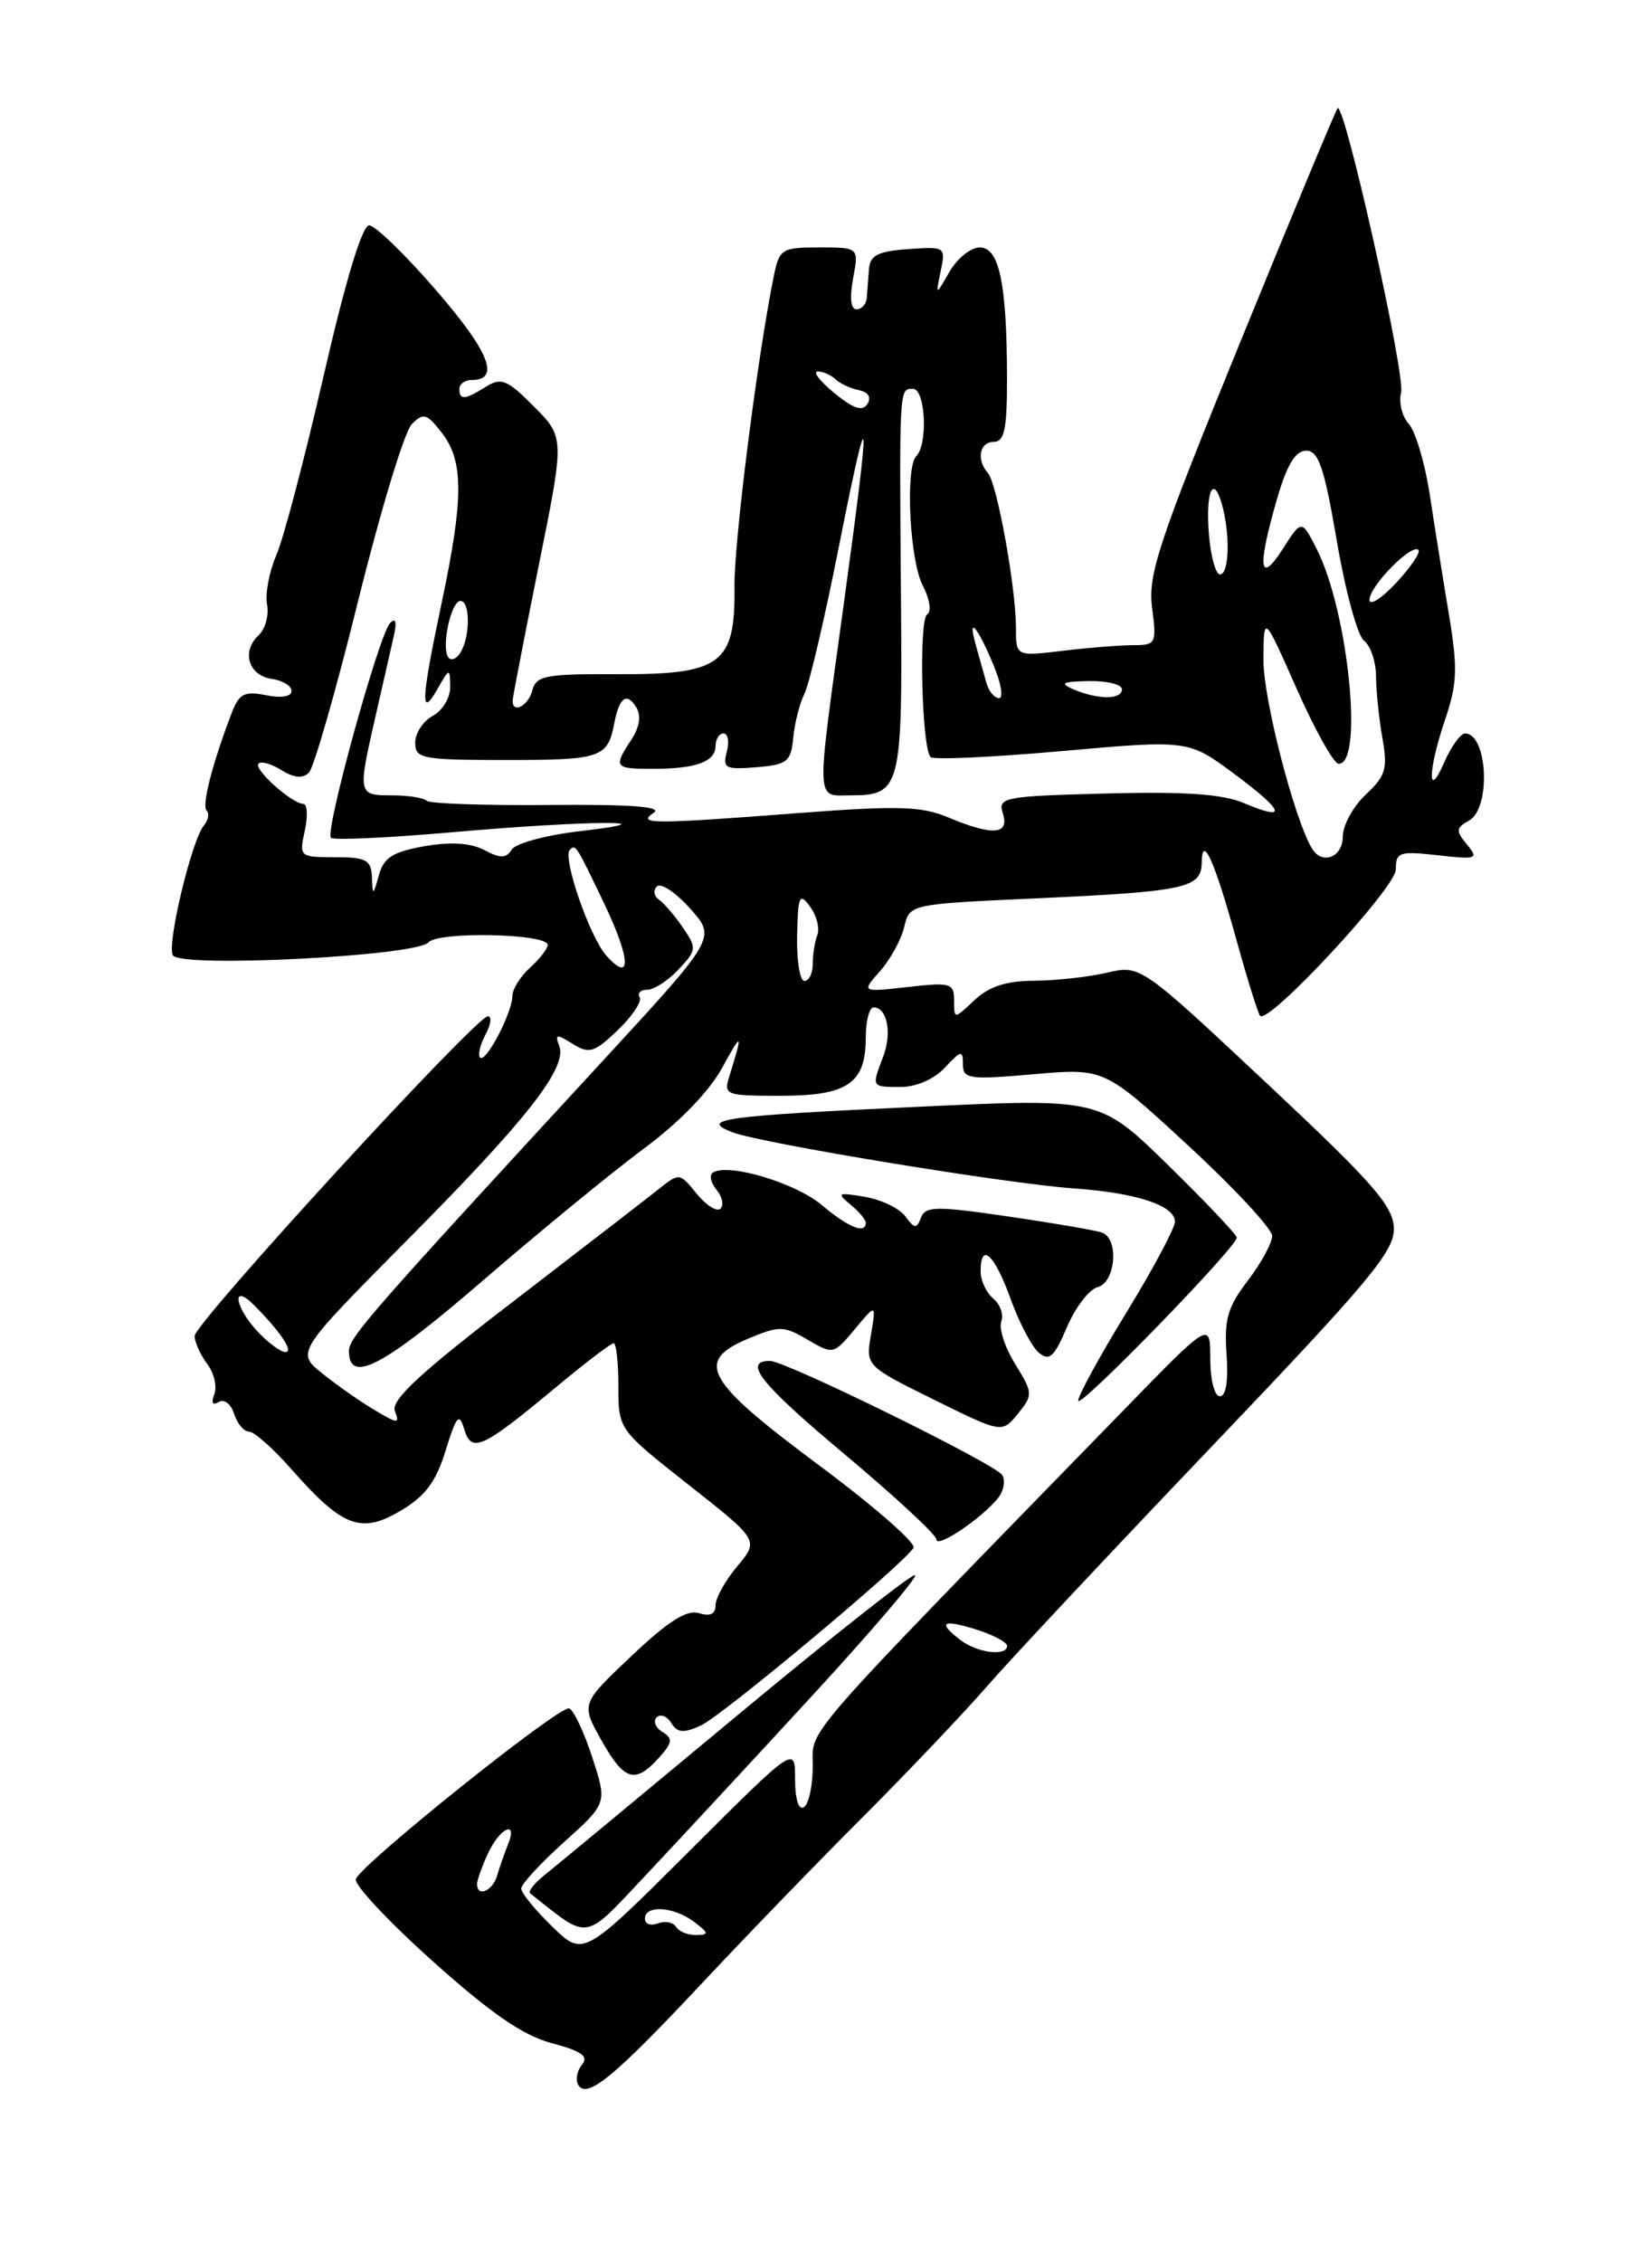 <?xml version="1.0" encoding="UTF-8" standalone="no"?>
<!DOCTYPE svg PUBLIC "-//W3C//DTD SVG 1.1//EN" "http://www.w3.org/Graphics/SVG/1.1/DTD/svg11.dtd" >
<svg xmlns="http://www.w3.org/2000/svg" xmlns:xlink="http://www.w3.org/1999/xlink" version="1.1" viewBox="0 0 187 256">
 <g >
 <path fill="currentColor"
d=" M 79.50 224.38 C 84.45 219.10 92.61 210.66 97.64 205.64 C 102.66 200.61 108.96 193.99 111.64 190.92 C 114.31 187.84 125.81 175.58 137.18 163.67 C 155.01 144.99 157.85 141.59 157.78 139.00 C 157.71 136.46 155.45 133.88 143.40 122.59 C 129.10 109.19 129.10 109.19 125.30 110.07 C 123.21 110.56 119.50 110.96 117.06 110.98 C 113.91 110.99 111.96 111.63 110.31 113.17 C 108.00 115.35 108.00 115.35 108.00 113.22 C 108.00 111.25 107.62 111.14 102.75 111.69 C 97.50 112.28 97.50 112.28 99.62 109.89 C 100.78 108.58 102.01 106.33 102.35 104.91 C 102.96 102.31 102.96 102.31 117.23 101.66 C 134.15 100.89 135.99 100.50 136.03 97.63 C 136.08 94.26 137.47 97.37 140.00 106.50 C 141.22 110.90 142.41 114.70 142.64 114.95 C 143.60 115.97 158.00 100.45 158.00 98.40 C 158.00 96.42 158.39 96.29 162.75 96.78 C 167.19 97.28 167.41 97.20 166.05 95.56 C 164.77 94.01 164.79 93.69 166.30 92.85 C 168.79 91.46 168.40 83.00 165.84 83.00 C 165.33 83.00 164.27 84.46 163.49 86.25 C 161.55 90.71 161.63 87.16 163.60 81.37 C 164.95 77.37 165.02 75.61 164.02 69.58 C 163.37 65.69 162.39 59.58 161.85 56.00 C 161.30 52.42 160.23 48.81 159.46 47.96 C 158.70 47.12 158.31 45.52 158.60 44.41 C 159.11 42.45 152.19 11.48 151.41 12.25 C 151.20 12.46 146.27 24.31 140.45 38.57 C 131.12 61.41 129.93 65.01 130.41 68.75 C 130.94 72.85 130.86 73.00 128.23 73.01 C 126.73 73.01 123.14 73.30 120.25 73.65 C 115.00 74.28 115.00 74.28 115.00 71.00 C 115.00 66.50 112.86 54.71 111.84 53.55 C 110.49 52.03 110.87 50.00 112.50 50.00 C 113.70 50.00 114.00 48.53 113.99 42.75 C 113.97 32.08 113.12 28.00 110.90 28.00 C 109.89 28.00 108.35 29.24 107.48 30.75 C 105.90 33.50 105.90 33.50 106.48 30.69 C 107.06 27.92 107.00 27.89 102.78 28.19 C 99.33 28.44 98.47 28.89 98.36 30.50 C 98.28 31.60 98.16 33.06 98.11 33.75 C 98.05 34.44 97.53 35.00 96.95 35.00 C 96.30 35.00 96.16 33.69 96.57 31.50 C 97.22 28.00 97.22 28.00 92.74 28.00 C 88.48 28.00 88.22 28.16 87.59 31.25 C 85.72 40.46 83.08 61.34 83.14 66.43 C 83.24 75.14 81.64 76.34 69.93 76.29 C 61.77 76.25 60.69 76.45 60.26 78.12 C 59.79 79.91 57.97 80.83 58.03 79.25 C 58.05 78.84 59.38 71.97 60.98 64.00 C 63.91 49.50 63.91 49.50 60.45 46.01 C 57.42 42.96 56.74 42.68 55.01 43.76 C 52.61 45.26 52.00 45.31 52.00 44.00 C 52.00 43.45 52.63 43.00 53.39 43.00 C 56.66 43.00 55.42 39.85 49.42 32.91 C 45.90 28.83 42.46 25.50 41.78 25.50 C 41.00 25.50 39.11 31.75 36.64 42.50 C 34.49 51.85 32.08 61.01 31.27 62.85 C 30.47 64.70 30.00 67.20 30.23 68.41 C 30.46 69.62 30.03 71.19 29.27 71.89 C 27.30 73.73 28.13 76.44 30.76 76.82 C 31.99 77.00 33.00 77.61 33.00 78.19 C 33.00 78.83 31.84 79.02 30.10 78.67 C 27.63 78.18 27.06 78.48 26.18 80.80 C 24.02 86.47 22.82 91.16 23.39 91.72 C 23.72 92.05 23.58 92.81 23.08 93.41 C 21.68 95.11 18.85 106.95 19.57 108.11 C 20.46 109.55 47.16 108.19 48.50 106.64 C 49.60 105.37 62.00 105.64 62.00 106.93 C 62.00 107.35 61.10 108.50 60.00 109.50 C 58.90 110.50 58.00 111.94 58.00 112.70 C 58.00 114.57 54.99 120.32 54.35 119.68 C 54.07 119.40 54.34 118.23 54.95 117.09 C 55.57 115.94 55.69 115.00 55.23 115.00 C 53.88 115.00 22.00 149.75 22.03 151.19 C 22.05 151.91 22.69 153.33 23.46 154.35 C 24.23 155.36 24.59 156.90 24.26 157.76 C 23.88 158.75 24.07 159.08 24.76 158.65 C 25.37 158.27 26.14 158.86 26.50 159.99 C 26.85 161.09 27.61 162.00 28.19 162.00 C 28.77 162.00 30.94 163.92 33.00 166.27 C 38.77 172.81 40.85 173.61 45.32 170.97 C 48.13 169.32 49.34 167.71 50.44 164.15 C 51.67 160.18 51.98 159.82 52.55 161.73 C 53.38 164.48 54.56 163.94 62.93 156.98 C 66.22 154.24 69.16 152.00 69.46 152.00 C 69.76 152.00 70.00 154.20 70.00 156.88 C 70.00 161.76 70.00 161.76 77.96 168.03 C 85.92 174.30 85.92 174.30 83.46 177.23 C 82.11 178.84 81.00 180.82 81.00 181.64 C 81.00 182.65 80.39 182.94 79.12 182.54 C 77.76 182.11 75.66 183.44 71.50 187.37 C 65.76 192.80 65.76 192.80 68.06 196.90 C 70.66 201.52 71.87 201.90 74.56 198.94 C 76.13 197.20 76.20 196.74 74.99 195.99 C 74.20 195.51 73.91 194.76 74.33 194.33 C 74.76 193.91 75.50 194.19 75.98 194.97 C 76.68 196.09 77.37 196.15 79.33 195.26 C 81.74 194.16 102.24 177.04 103.41 175.15 C 103.73 174.63 98.93 170.44 92.75 165.84 C 79.81 156.22 78.59 154.04 84.69 151.48 C 88.22 150.00 88.72 150.01 91.42 151.60 C 94.31 153.29 94.37 153.28 96.76 150.41 C 99.18 147.50 99.18 147.50 98.59 151.03 C 97.99 154.56 97.99 154.56 105.71 158.38 C 113.42 162.19 113.42 162.19 115.22 159.98 C 116.95 157.83 116.94 157.65 114.91 154.35 C 113.75 152.48 113.05 150.32 113.34 149.55 C 113.64 148.78 113.23 147.61 112.44 146.95 C 111.65 146.29 111.00 144.91 111.00 143.88 C 111.00 140.49 112.57 141.91 114.38 146.94 C 115.36 149.66 116.81 152.42 117.60 153.08 C 118.78 154.06 119.34 153.55 120.77 150.19 C 121.72 147.95 123.29 145.90 124.25 145.65 C 126.29 145.11 126.69 140.19 124.75 139.48 C 124.06 139.23 119.30 138.41 114.16 137.66 C 105.96 136.46 104.75 136.48 104.25 137.79 C 103.76 139.08 103.52 139.06 102.48 137.64 C 101.82 136.74 99.76 135.75 97.89 135.43 C 94.84 134.91 94.67 135.00 96.25 136.29 C 97.21 137.08 98.00 138.01 98.00 138.36 C 98.00 139.69 96.04 138.91 93.01 136.35 C 90.04 133.85 82.47 131.59 80.71 132.68 C 80.27 132.95 80.44 133.82 81.09 134.61 C 81.75 135.40 81.96 136.37 81.56 136.77 C 81.16 137.17 79.95 136.41 78.87 135.09 C 76.93 132.69 76.90 132.69 74.52 134.59 C 73.20 135.64 65.81 141.35 58.10 147.27 C 47.52 155.39 44.23 158.44 44.70 159.67 C 45.27 161.15 45.05 161.14 42.42 159.57 C 40.81 158.62 38.15 156.76 36.50 155.43 C 33.50 153.03 33.50 153.03 46.16 140.26 C 59.70 126.62 64.25 120.81 63.30 118.34 C 62.79 117.01 63.00 116.98 64.82 118.12 C 66.70 119.29 67.26 119.12 69.93 116.57 C 71.58 114.99 72.69 113.31 72.41 112.85 C 72.12 112.38 72.51 112.00 73.27 112.00 C 74.03 112.00 75.62 110.97 76.81 109.70 C 78.87 107.51 78.89 107.29 77.29 104.95 C 76.37 103.60 75.15 102.19 74.59 101.80 C 74.02 101.42 73.92 100.75 74.36 100.31 C 74.80 99.86 76.49 100.99 78.12 102.81 C 81.07 106.11 81.07 106.11 68.45 119.81 C 41.83 148.68 39.50 151.34 39.50 152.89 C 39.50 156.69 43.40 154.63 54.67 144.90 C 61.18 139.28 69.40 132.55 72.94 129.93 C 76.90 127.00 80.28 123.50 81.74 120.84 C 84.02 116.67 84.12 116.79 82.57 121.75 C 81.89 123.92 82.08 124.00 88.36 124.00 C 95.94 124.00 98.00 122.60 98.00 117.43 C 98.00 115.54 98.40 114.00 98.89 114.00 C 100.43 114.00 100.99 116.90 99.97 119.57 C 98.65 123.05 98.62 123.00 101.96 123.00 C 103.72 123.00 105.75 122.11 106.96 120.81 C 108.80 118.84 109.00 118.80 109.00 120.44 C 109.00 122.10 109.68 122.20 117.00 121.56 C 125.00 120.86 125.00 120.86 134.50 129.63 C 139.73 134.45 144.00 139.06 144.00 139.86 C 144.00 140.66 142.76 142.93 141.25 144.91 C 138.96 147.90 138.56 149.30 138.84 153.25 C 139.06 156.23 138.78 158.00 138.09 158.00 C 137.47 158.00 137.00 156.15 137.00 153.75 C 136.99 149.50 136.99 149.50 127.25 159.51 C 89.97 197.78 92.00 195.46 92.00 199.84 C 92.00 202.06 91.55 204.16 91.00 204.50 C 90.40 204.87 90.00 203.60 90.00 201.32 C 90.00 197.53 90.00 197.53 78.02 209.48 C 66.04 221.43 66.04 221.43 62.52 218.02 C 60.58 216.14 59.00 214.20 59.00 213.71 C 59.00 213.21 61.19 210.84 63.87 208.43 C 68.74 204.05 68.74 204.05 67.03 198.83 C 66.10 195.96 64.92 193.48 64.42 193.32 C 63.33 192.97 40.82 210.99 40.28 212.64 C 40.07 213.27 43.97 217.44 48.95 221.90 C 55.59 227.85 59.17 230.32 62.45 231.20 C 65.86 232.11 66.67 232.69 65.87 233.65 C 65.30 234.35 65.12 235.38 65.47 235.95 C 66.46 237.55 69.58 234.97 79.50 224.38 Z  M 92.19 191.61 C 98.71 184.52 103.84 178.51 103.58 178.25 C 103.32 177.99 94.26 185.14 83.43 194.14 C 72.61 203.14 62.80 211.26 61.64 212.18 C 60.48 213.11 59.75 214.04 60.01 214.25 C 66.89 219.66 65.89 219.84 73.42 211.85 C 77.22 207.81 85.67 198.70 92.19 191.61 Z  M 112.92 169.59 C 113.61 168.76 113.84 167.56 113.44 166.91 C 112.67 165.66 88.93 154.00 87.16 154.00 C 84.02 154.00 86.10 156.60 95.53 164.50 C 101.29 169.32 106.00 173.69 106.00 174.20 C 106.00 175.25 110.99 171.92 112.92 169.59 Z  M 140.00 140.05 C 140.00 139.72 136.51 136.04 132.25 131.87 C 124.50 124.28 124.50 124.28 104.00 125.24 C 81.80 126.27 79.06 126.65 82.92 128.13 C 86.18 129.38 113.98 133.95 121.55 134.48 C 128.61 134.97 133.00 136.41 133.00 138.25 C 133.00 138.96 130.53 143.58 127.51 148.52 C 124.48 153.46 122.03 157.95 122.05 158.50 C 122.10 159.53 140.00 141.12 140.00 140.05 Z  M 76.53 218.04 C 76.20 217.52 75.28 217.34 74.47 217.65 C 73.66 217.96 73.00 217.72 73.00 217.11 C 73.00 215.53 76.27 215.74 78.56 217.47 C 80.26 218.75 80.29 218.94 78.81 218.97 C 77.88 218.99 76.85 218.57 76.53 218.04 Z  M 54.00 213.20 C 54.00 212.76 54.56 211.19 55.25 209.71 C 56.61 206.78 58.67 205.90 57.49 208.75 C 57.10 209.71 56.55 211.29 56.27 212.25 C 55.77 213.99 54.00 214.73 54.00 213.20 Z  M 108.75 185.61 C 106.08 183.58 106.64 183.19 110.50 184.39 C 112.42 185.00 114.00 185.83 114.00 186.24 C 114.00 187.46 110.65 187.05 108.75 185.61 Z  M 29.17 150.69 C 26.54 147.88 26.17 145.09 28.78 147.71 C 31.78 150.73 33.29 153.00 32.30 153.00 C 31.78 153.00 30.37 151.96 29.17 150.69 Z  M 90.23 105.88 C 90.33 101.32 90.50 100.96 91.70 102.60 C 92.44 103.61 92.81 105.05 92.52 105.80 C 92.23 106.55 92.00 108.03 92.00 109.08 C 92.00 110.14 91.58 111.00 91.06 111.00 C 90.54 111.00 90.17 108.69 90.23 105.88 Z  M 68.66 108.17 C 66.77 106.09 63.64 97.03 64.50 96.17 C 65.16 95.51 65.19 95.56 68.40 102.26 C 71.39 108.52 71.52 111.33 68.66 108.17 Z  M 42.10 99.25 C 42.01 97.30 41.45 97.00 37.92 97.00 C 33.91 97.00 33.85 96.95 34.50 94.00 C 34.86 92.35 34.79 90.99 34.33 90.97 C 33.00 90.91 28.66 87.01 29.26 86.41 C 29.56 86.11 30.74 86.44 31.88 87.16 C 33.29 88.03 34.28 88.12 34.97 87.43 C 35.53 86.87 38.04 78.11 40.55 67.96 C 43.06 57.81 45.79 48.83 46.61 48.00 C 47.93 46.67 48.31 46.78 50.03 49.00 C 52.49 52.19 52.49 56.39 50.02 68.10 C 47.66 79.25 47.55 81.41 49.50 78.00 C 50.89 75.56 50.93 75.56 50.96 77.71 C 50.98 78.93 50.10 80.41 49.00 81.00 C 47.90 81.59 47.00 82.95 47.00 84.04 C 47.00 85.86 47.73 86.00 57.44 86.00 C 68.03 86.00 68.78 85.74 69.53 81.87 C 70.09 78.92 70.94 78.29 72.01 80.02 C 72.60 80.97 72.41 82.26 71.46 83.71 C 69.41 86.84 69.53 87.00 73.92 87.00 C 78.80 87.00 81.00 86.19 81.00 84.39 C 81.00 83.63 81.41 83.00 81.91 83.00 C 82.40 83.00 82.57 83.93 82.27 85.07 C 81.78 86.93 82.11 87.11 85.62 86.82 C 89.12 86.53 89.53 86.20 89.79 83.50 C 89.94 81.85 90.52 79.60 91.06 78.50 C 91.61 77.40 93.35 69.97 94.93 62.00 C 98.52 43.93 98.65 45.50 95.49 68.50 C 92.34 91.49 92.28 90.00 96.38 90.00 C 101.92 90.00 102.16 89.07 101.99 68.31 C 101.80 43.62 101.78 44.00 103.34 44.00 C 104.76 44.00 105.07 50.26 103.72 51.61 C 102.45 52.89 102.97 63.41 104.44 66.23 C 105.24 67.77 105.47 69.21 104.95 69.53 C 103.98 70.13 104.34 84.67 105.34 85.67 C 105.67 86.00 112.36 85.69 120.22 84.99 C 134.52 83.72 134.52 83.72 139.71 87.57 C 145.43 91.83 145.82 93.00 140.79 90.87 C 138.40 89.85 134.11 89.56 125.20 89.79 C 113.56 90.10 112.94 90.22 113.52 92.06 C 114.28 94.47 112.37 94.60 107.34 92.50 C 104.31 91.23 101.66 91.15 90.62 91.99 C 73.79 93.28 72.04 93.28 74.00 91.97 C 75.03 91.28 71.36 91.01 62.19 91.09 C 54.87 91.16 48.61 90.94 48.28 90.61 C 47.94 90.27 46.17 90.00 44.33 90.00 C 40.50 90.00 40.48 89.90 42.52 81.00 C 43.33 77.42 44.26 73.38 44.57 72.00 C 44.94 70.36 44.80 69.85 44.16 70.50 C 42.90 71.80 36.75 94.08 37.46 94.80 C 37.76 95.10 43.97 94.81 51.25 94.17 C 66.33 92.84 76.85 92.76 65.60 94.06 C 61.81 94.50 58.35 95.44 57.92 96.14 C 57.29 97.14 56.65 97.16 54.82 96.19 C 53.27 95.38 51.02 95.24 48.04 95.76 C 44.47 96.39 43.44 97.04 42.89 99.02 C 42.23 101.39 42.19 101.40 42.10 99.25 Z  M 148.54 96.06 C 146.55 92.85 143.00 79.12 143.02 74.72 C 143.04 69.50 143.04 69.50 146.77 77.92 C 148.82 82.55 150.95 86.37 151.50 86.42 C 154.39 86.65 152.63 69.16 149.05 62.14 C 147.34 58.77 147.34 58.77 145.19 62.14 C 142.53 66.28 142.31 64.19 144.57 56.40 C 145.69 52.57 146.64 51.00 147.86 51.00 C 149.26 51.00 149.90 52.90 151.33 61.25 C 152.29 66.89 153.67 71.96 154.41 72.51 C 155.14 73.07 155.75 74.87 155.76 76.51 C 155.77 78.16 156.09 81.30 156.48 83.50 C 157.10 87.00 156.86 87.80 154.59 89.92 C 153.17 91.26 152.00 93.40 152.00 94.67 C 152.00 96.99 149.69 97.92 148.54 96.06 Z  M 111.65 77.25 C 111.38 76.29 110.84 74.38 110.46 73.00 C 109.48 69.55 110.62 70.83 112.48 75.30 C 113.33 77.34 113.60 79.00 113.08 79.00 C 112.56 79.00 111.92 78.21 111.65 77.25 Z  M 121.50 78.00 C 119.90 77.31 120.24 77.13 123.25 77.07 C 125.31 77.03 127.00 77.45 127.00 78.00 C 127.00 79.19 124.28 79.19 121.50 78.00 Z  M 50.72 74.35 C 49.95 73.10 51.07 68.00 52.12 68.00 C 53.24 68.00 53.24 72.07 52.11 73.86 C 51.64 74.60 51.01 74.83 50.72 74.35 Z  M 155.02 67.86 C 155.04 66.31 159.80 61.47 160.56 62.23 C 160.83 62.50 159.70 64.18 158.03 65.97 C 156.36 67.75 155.01 68.60 155.02 67.86 Z  M 136.84 60.41 C 136.45 55.50 137.38 53.57 138.37 57.26 C 139.27 60.62 139.12 65.00 138.10 65.00 C 137.61 65.00 137.04 62.94 136.84 60.41 Z  M 94.47 44.50 C 92.83 43.16 91.97 42.06 92.55 42.04 C 93.13 42.02 94.03 42.41 94.55 42.90 C 95.07 43.40 96.28 43.96 97.22 44.15 C 98.29 44.37 98.66 44.96 98.19 45.71 C 97.64 46.59 96.62 46.26 94.47 44.50 Z "/>
</g>
</svg>
